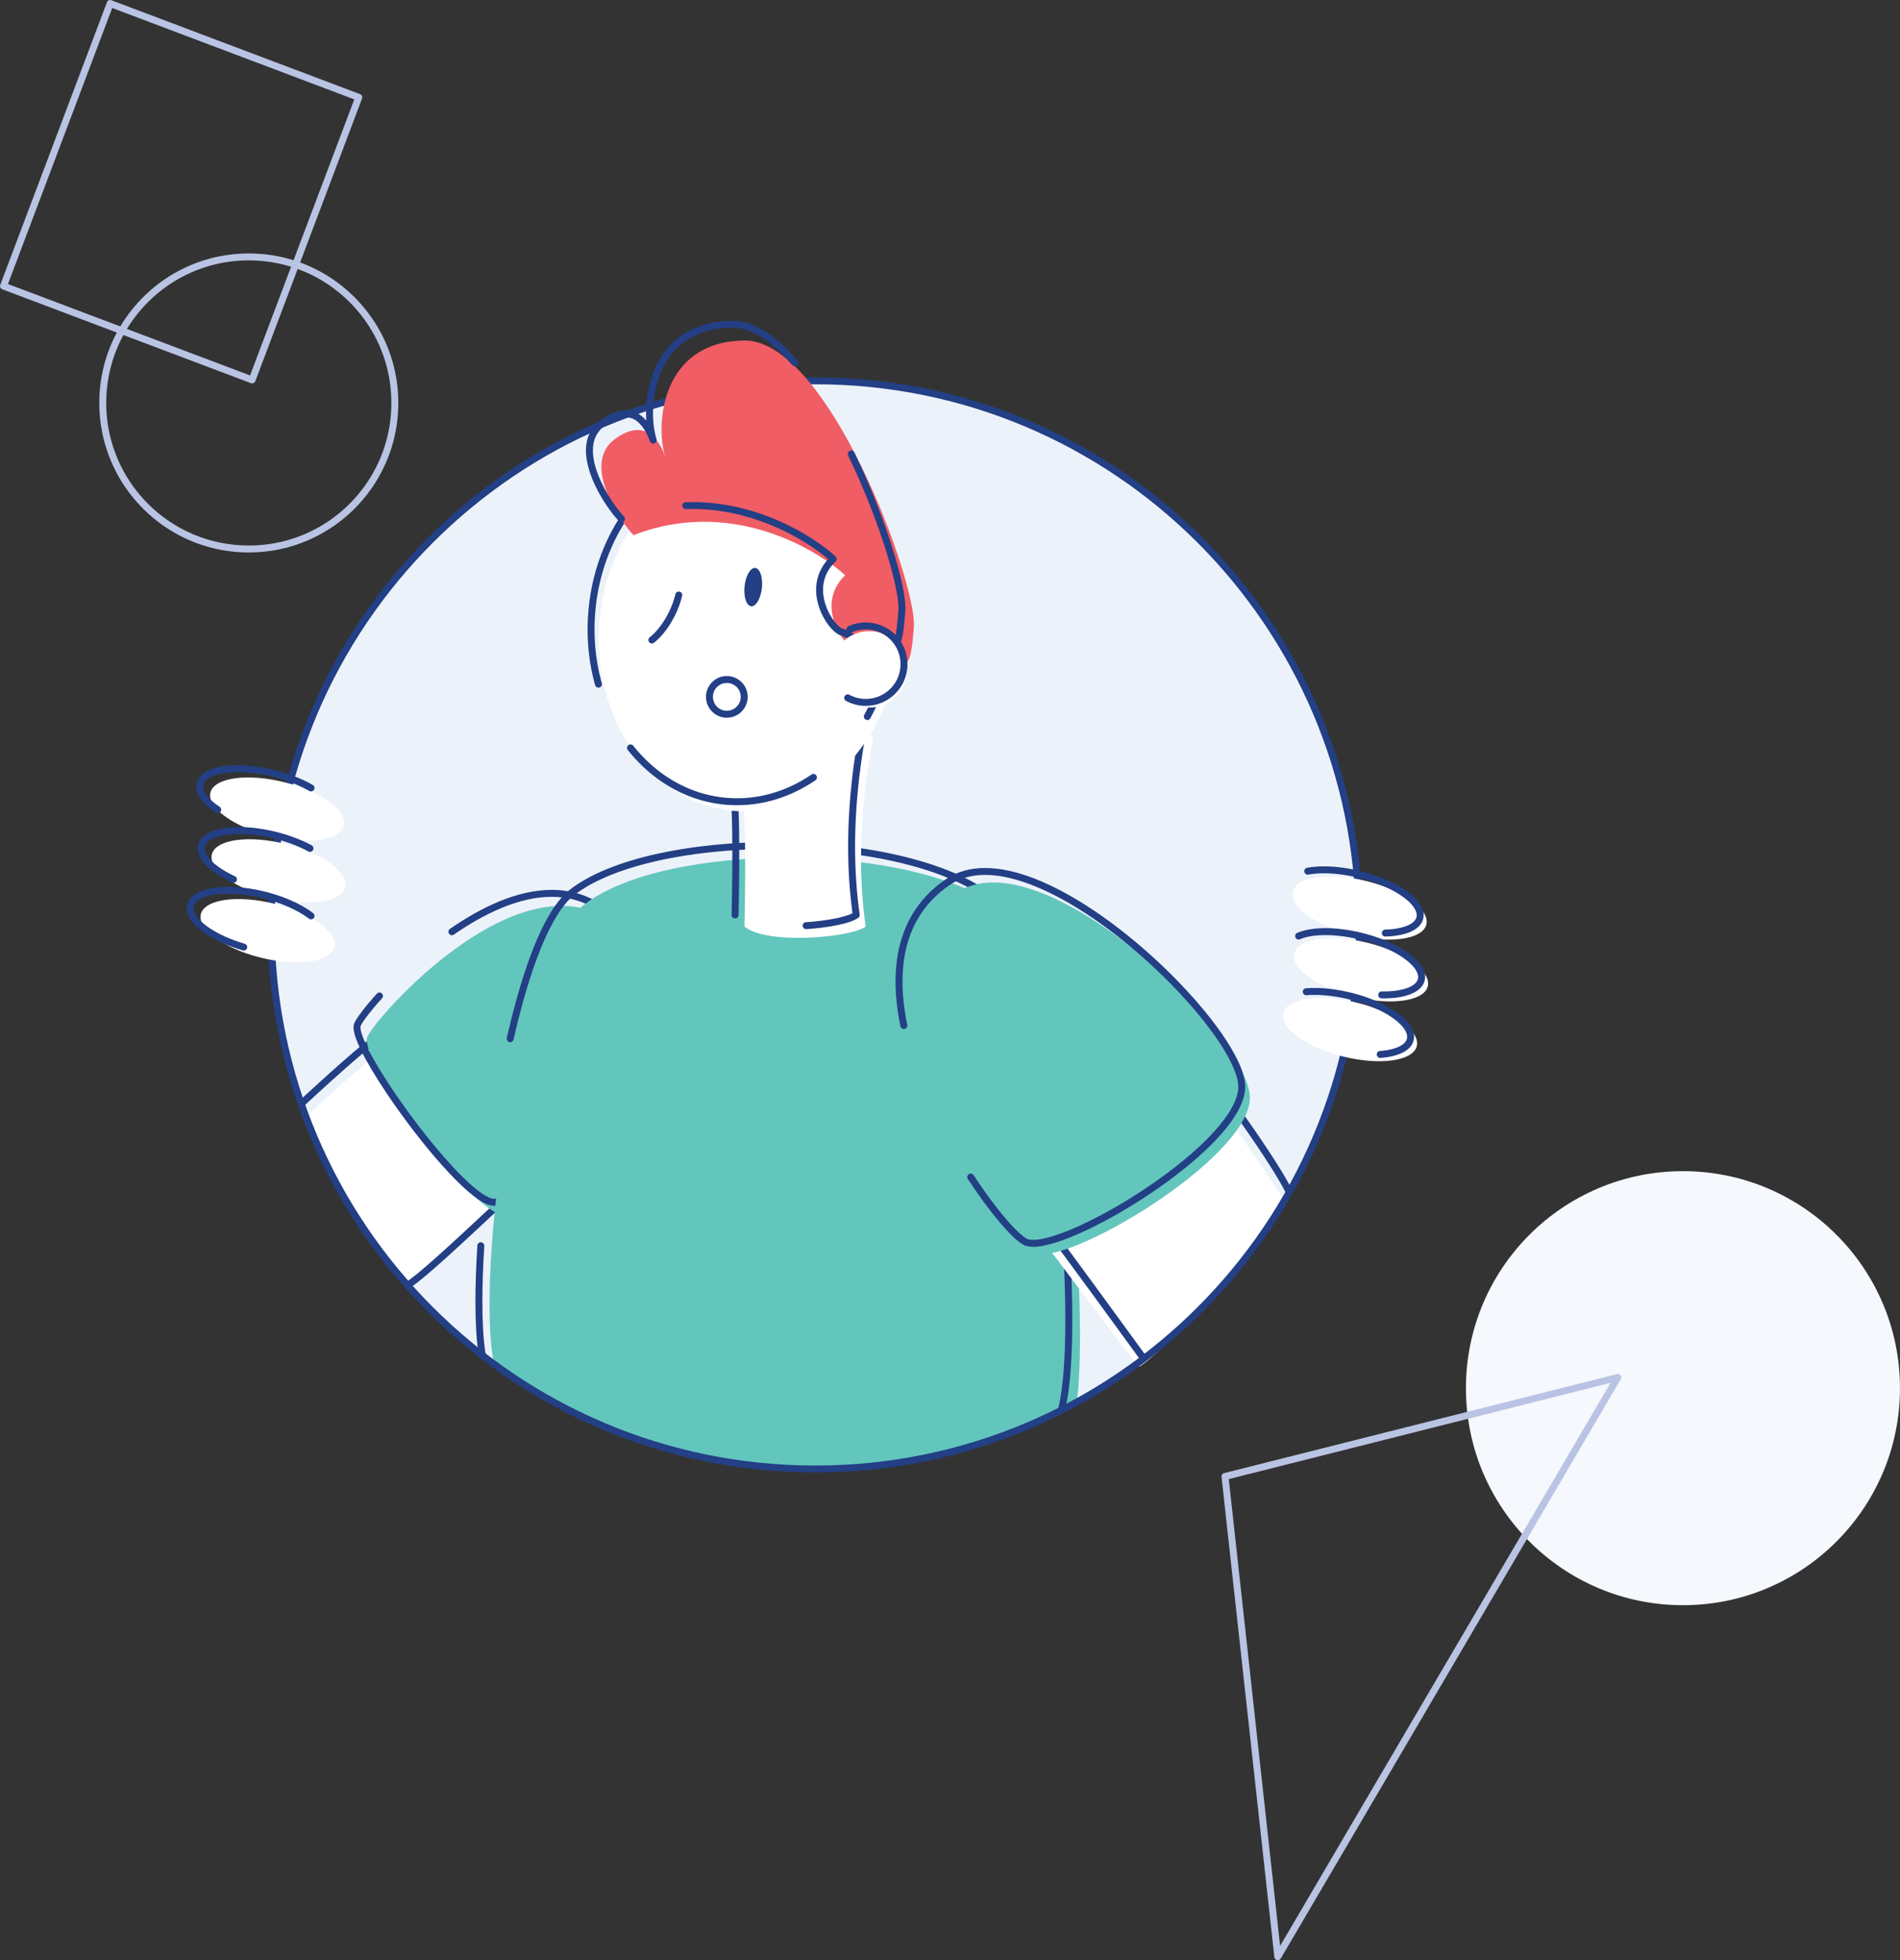 <svg viewBox="0 0 20413 21060" xmlns="http://www.w3.org/2000/svg" fill-rule="evenodd" clip-rule="evenodd" stroke-linejoin="round" stroke-miterlimit="2">
  <rect x="0" y="0" width="20413" height="21060" fill="#333333" stroke="none"/>
  <path d="M15749.476 14914.515c0-1287.71 1043.876-2331.627 2331.586-2331.627 1287.709 0 2331.626 1043.917 2331.626 2331.627 0 1287.667-1043.917 2331.585-2331.626 2331.585-1287.71 0-2331.586-1043.918-2331.586-2331.585z" fill="#f5f8fc"/>
  <path d="M2912.716 9937.094c0-3228.544 2617.252-5845.755 5845.755-5845.755 3228.544 0 5845.796 2617.21 5845.796 5845.755 0 3228.544-2617.252 5845.755-5845.796 5845.755-3228.503 0-5845.755-2617.21-5845.755-5845.755z" fill="#ecf2fa"/>
  <path d="M3300.8 11984.887c164.5-151.875 741.5-681.625 861.125-735.625 119.667-54.042 1504.835 1491.46 1368.002 1602.043-136.876 110.541-861.001 777.5-1133.293 947.084-544.042-592.084-922.292-1272.043-1095.834-1813.502z" fill="#fff"/>
  <path d="M3270.716 11877.887c82.209-75.875 262.376-242.083 436.667-395.833 87.126-76.875 172.792-150.626 243.709-208.167 35.458-28.792 67.208-53.5 93.333-72.375 13.042-9.459 24.667-17.417 34.5-23.625 9.75-6.167 17.792-10.584 22.75-12.834l-8.625-19.125v21.167c1.542 0 4.709-.292 8.625-2.042l-8.625-19.125v21.167-9.792l-1.333 9.709c.167 0 .583.083 1.333.083v-9.792l-1.333 9.709.375-2.75-.458 2.75h.083l.375-2.75-.458 2.75h.125c.791.125 4.791 1.416 10.333 4.333 10.917 5.583 27.542 16.667 47.292 32.25 37.25 29.25 86.292 74.125 142.708 130.125 98.75 98.084 220.417 230.417 347.042 376.25 189.875 218.792 391.084 468.25 544.167 679.21 76.542 105.458 141.084 201.375 185.917 278.291 22.417 38.417 39.833 72.125 51.292 99.209 5.708 13.5 9.916 25.333 12.5 34.916 2.667 9.542 3.625 16.875 3.583 20.625 0 1.25-.083 2.084-.166 2.417l-.042.208 7.667 1.709-6.709-3.875c-.75 1.333-.958 2.166-.958 2.166l7.667 1.709-6.709-3.875 13.25 7.625-9.583-11.834c-1.583 1.25-2.958 2.917-3.667 4.209l13.25 7.625-9.583-11.834c-9.209 7.417-20.334 16.917-33.459 28.417-24.541 21.542-56 50.042-92.833 83.875-128.708 118.334-322.875 301.459-506.75 468.875-91.917 83.709-181.25 163.417-258.292 228.959-38.5 32.75-73.959 61.917-104.959 86.208-31 24.25-57.666 43.667-77.958 56.5-17.375 11-22.542 34.042-11.542 51.459 11.042 17.375 34.084 22.542 51.459 11.541 28.916-18.333 64.416-44.875 105.708-77.958 72.125-57.833 161.5-135.625 257.209-221.5 143.541-128.75 301.167-275.667 434.083-399.375 66.459-61.875 126.709-117.917 175.875-162.959 24.584-22.5 46.375-42.25 64.709-58.542 18.292-16.25 33.208-29.125 43.625-37.5a59.696 59.696 0 0011.375-12.25c4.708-6.791 7.708-14.125 9.458-21.208 1.792-7.083 2.417-14 2.459-20.792-.042-11.375-1.792-22.5-4.625-34.166-5.5-22.459-15.167-47-28.334-74.792-24.666-52-61.958-115-108.833-186.667-82-125.208-193.417-276.292-316.5-433-184.626-234.959-395.376-482.209-571.793-671.417-88.25-94.626-167.791-174.626-231.916-231.876-32.125-28.625-60.25-51.541-84.667-68.166-12.25-8.292-23.542-15.084-34.709-20.25-5.625-2.584-11.208-4.792-17.166-6.5-5.959-1.667-12.292-2.875-19.584-2.875-6.666 0-14.375 1.083-22.083 4.583-10 4.542-20.333 10.458-31.958 17.792-21.667 13.75-47.625 32.541-77.459 55.5-52.166 40.208-115.875 93.125-184.5 152.041-102.917 88.376-216.792 190.126-317.625 281.5-100.833 91.417-188.667 172.418-239.292 219.168-15.125 13.958-16.083 37.583-2.083 52.708 13.958 15.125 37.541 16.083 52.666 2.083z" fill="#233f85" fill-rule="nonzero"/>
  <path d="M6889.594 10239.22c793.834 1207.334-1155.75 2722.501-1454.21 2809.543-298.458 87.042-1583.292-1673.501-1490.25-1905.126 93.041-231.626 1985.835-2362.377 2944.46-904.418z" fill="#62c6bd"/>
  <path d="M4876.26 10041.386c165.916-115.084 342.25-216.917 520.375-289.709 178.167-72.791 358-116.417 531.042-116.375 76.208 0 151.125 8.417 224.292 26.458 109.75 27.084 215.667 75.75 316.542 151.126 100.833 75.333 196.625 177.5 285 311.917 64.375 97.875 109.875 197.416 139.458 297.958 29.5 100.542 43.084 202.125 43.084 304.209 0 127.25-21.125 255.208-58.875 382.125-66 222-183.084 440.542-325.5 643.959-213.5 305.208-483.668 576.334-720.251 776.375-118.25 100-228.167 182.292-317.959 242.126-44.916 29.916-84.792 54.25-117.917 72.291-16.541 9-31.375 16.417-44.166 22.167-12.75 5.75-23.5 9.792-31.334 12.042-3.375 1-7.583 1.625-12.791 1.625-6.417.041-14.334-.959-23.584-3.334-17.958-4.5-40.708-14.25-66.458-29.083-48.417-27.75-107.292-73.042-171.792-131.417-113-102.166-243.792-244.125-375.667-403.042-197.875-238.417-398.583-515.208-549.209-754.792-75.291-119.708-138.083-230.25-181.583-321.292-21.75-45.5-38.625-86.167-49.833-120.167-5.625-17-9.792-32.291-12.5-45.541-2.75-13.209-3.959-24.334-3.917-32.667 0-4.125.292-7.583.708-10.208.417-2.625.959-4.417 1.417-5.459 1.375-3.5 4.042-9.041 7.833-15.833 6.667-11.958 16.792-27.875 29.875-46.667 19.625-28.208 46.042-63 78.334-102.667 32.25-39.666 70.416-84.208 113.708-132.125 13.833-15.291 12.625-38.875-2.667-52.666-15.291-13.834-38.833-12.625-52.666 2.666-67.167 74.375-122.459 140.959-163.542 195.084-20.583 27.125-37.583 51.083-50.917 71.625-6.666 10.292-12.416 19.708-17.25 28.417-4.833 8.708-8.791 16.583-11.916 24.333-2.834 7-4.667 14.167-5.834 21.417-1.166 7.25-1.666 14.583-1.666 22.083 0 12.667 1.416 25.75 3.875 39.625 4.833 26.792 13.666 56.458 25.958 89.375 23.042 61.667 58.208 134.708 102.792 216.25 78.083 142.542 185.125 310.834 306.042 483.542 181.375 259.042 393.75 527.876 586.125 733.084 96.292 102.625 187.458 189.334 268.334 251.459 40.5 31.083 78.416 56.041 113.958 73.791 17.792 8.875 35.042 15.959 51.917 20.917 16.916 4.958 33.541 7.875 50.125 7.875 11.333 0 22.666-1.375 33.666-4.583 19.084-5.625 40.584-14.834 65.75-27.459 47.042-23.708 106.376-59.75 175.126-106.833 120.25-82.375 268.958-198.667 424.875-340.584 233.833-212.875 483.792-483.292 676.167-783.5 96.209-150.125 178-307.75 235.875-469.584 57.917-161.833 91.917-328 91.917-494.75 0-108.667-14.5-217.584-46.125-325.25-31.625-107.667-80.417-214.084-148.667-317.876-61.625-93.708-127.291-173.375-196.458-240.125-103.709-100.167-215.292-171.209-331.709-216.917-116.417-45.75-237.5-66.125-360-66.083-185.625 0-374.542 46.5-559.25 121.917-184.709 75.5-365.376 180.041-534.668 297.458-16.916 11.75-21.125 35-9.375 51.917 11.75 16.916 34.959 21.125 51.875 9.375z" fill="#233f85" fill-rule="nonzero"/>
  <path d="M8484.596 9215.218c-894.126-5.375-1773.918 166.667-2207.544 503.543-704.334 547.167-1172.5 3929.503-970.542 4936.045 967.334 709.042 2160.626 1128.001 3451.92 1128.001 1019.375 0 1977.626-261.25 2812.001-719.917 147.709-1256.793-216.375-4849.63-792.209-5286.713-490.958-372.708-1399.459-555.584-2293.626-560.959z" fill="#62c6bd"/>
  <path d="M5517.302 11168.637c84.375-370.5 183.083-709.918 293.416-981.21 55.167-135.625 113.25-254.208 173.417-350.875 60.125-96.708 122.5-171.292 184.667-219.5 103.209-80.167 234.125-151.75 386.167-213.542 228.042-92.75 503.542-163.458 803.917-210.833 300.417-47.375 625.75-71.417 953.96-71.417 451.041 0 907.542 45.458 1312.084 137.667 202.25 46.125 391.542 103.875 560.542 173.25 169.042 69.375 317.75 150.375 439.042 242.5 26.5 20.042 54.083 49.167 81.708 86.709 51.875 70.416 103.625 170.25 153.167 293.291 86.834 215.376 167.375 501.668 238.792 829.21 107.208 491.417 194.125 1075.917 254.167 1657.334 60.042 581.417 93.208 1159.918 93.208 1639.251 0 203.709-6 389.5-18.416 549.793-6.209 80.125-14 153.875-23.417 220.25-9.417 66.333-20.5 125.25-33.083 175.625-5 19.958 7.166 40.208 27.125 45.208 20 5 40.25-7.166 45.25-27.125 13.375-53.666 24.833-114.958 34.541-183.25 14.542-102.375 25.167-220.542 32.167-351.584 7.042-131.083 10.417-275.041 10.417-428.917-.042-784.584-88.042-1827.668-236.792-2722.418-74.417-447.417-163.959-857.584-265.834-1180.46-50.958-161.5-104.958-301.167-162.291-413.333-28.709-56.084-58.209-105.334-88.917-147.084-30.75-41.708-62.625-76.042-96.709-101.917-127.875-97.083-282.167-180.791-455.792-252.083-260.458-106.875-564.625-185.834-889.25-238.292-324.584-52.375-669.668-78.208-1011.71-78.208-442.458.041-879.834 43.166-1261.459 128.333-190.833 42.583-367.709 95.667-524.5 159.417-156.792 63.75-293.5 138.042-403.834 223.75-72.208 56.167-138.958 137.417-202.25 238.959-94.792 152.375-181.625 350.958-261.125 581.667-79.417 230.667-151.334 493.375-215.084 773.292-4.583 20.083 8 40.083 28.084 44.625 20.041 4.583 40.041-8 44.625-28.083zM5215.176 14534.473c-10.958-69.209-19.166-151.084-24.625-243.459-5.458-92.375-8.125-195.208-8.125-306.542 0-180 7-382.125 20.667-598.25 1.292-20.542-14.333-38.25-34.875-39.542-20.583-1.333-38.292 14.292-39.583 34.833-13.709 217.459-20.792 421.042-20.792 602.96 0 112.541 2.708 216.75 8.25 310.958 5.583 94.167 13.958 178.25 25.417 250.708 3.25 20.334 22.333 34.209 42.666 31 20.334-3.25 34.25-22.333 31-42.666z" fill="#233f85" fill-rule="nonzero"/>
  <path d="M1183.798 37.74l-13.167 34.888 2635.753 995.126-1119.71 2965.794L85.797 3051.63 1218.715 50.911l-34.917-13.17-13.167 34.887 13.167-34.888-34.875-13.17L2.84 3060.171c-3.459 9.167-3.125 19.542.916 28.5 4.042 8.958 11.625 16.083 20.792 19.542l2670.669 1008.292c9.208 3.458 19.583 3.125 28.542-.917 8.958-4.041 16.041-11.625 19.541-20.791l1146.043-3035.586c3.458-9.208 3.125-19.583-.917-28.542-4.041-8.958-11.625-16.041-20.833-19.541L1196.965 2.853c-19.25-7.275-40.75 2.446-48.042 21.716l34.875 13.171zM13160.808 15863.099l-37.042 4.083 567.375 5159.63c1.75 16 13.5 29 29.25 32.374 15.75 3.375 31.834-3.708 39.959-17.583l3652.544-6223.463a37.214 37.214 0 00-2.333-41.25c-9.042-12.084-24.333-17.5-38.958-13.792l-4219.879 1063.834c-18.041 4.542-30 21.75-27.958 40.25l37.042-4.083 9.125 36.166 4133.545-1042.084-3550.503 6049.63-555.084-5047.796-37.083 4.084 9.125 36.166-9.125-36.166z" fill="#b9c4e4" fill-rule="nonzero"/>
  <path d="M1066.59 4329.215h74.583c0-211.626 42.875-413.042 120.375-596.293 116.25-274.833 310.542-508.833 555.042-674 244.542-165.167 539.084-261.584 856.46-261.584 211.624 0 413.041 42.834 596.291 120.375 274.834 116.209 508.834 310.5 674.001 555.043 165.167 244.541 261.584 539.042 261.584 856.459 0 211.583-42.834 413-120.376 596.25-116.208 274.875-310.5 508.834-555.042 674-244.542 165.209-539.042 261.584-856.459 261.626-211.583 0-413-42.875-596.25-120.375-274.875-116.25-508.834-310.542-674-555.042-165.21-244.542-261.584-539.084-261.626-856.46h-74.583c0 221.71 44.958 433.084 126.291 625.293 121.959 288.333 325.584 533.583 581.96 706.792 256.374 173.208 565.625 274.375 898.208 274.375 221.709 0 433.126-44.958 625.334-126.292 288.334-121.958 533.542-325.583 706.75-581.958 173.21-256.376 274.418-565.626 274.376-898.21 0-221.708-44.958-433.125-126.25-625.333-121.959-288.334-325.625-533.542-582-706.75-256.334-173.21-565.626-274.418-898.21-274.376-221.708 0-433.083 44.958-625.292 126.25-288.333 121.958-533.584 325.625-706.792 582-173.209 256.334-274.375 565.626-274.375 898.21z" fill="#b9c4e4" fill-rule="nonzero"/>
  <path d="M12242.015 14683.973c-124.583-124.584-983.334-1295.793-1080.084-1406.085-96.75-110.333 1739.251-1632.71 1852.168-1499.584 112.959 133.083 565.626 766.709 776.71 1115-169.751 305.543-1107.502 1489.377-1548.794 1790.669z" fill="#fff"/>
  <path d="M12313.932 14568.931c-25.958-35.333-103.708-142.167-207.125-284.083-155.125-212.876-368.125-504.793-551.459-753.918-91.667-124.542-175.917-238.417-241.875-326.417-32.958-44-61.375-81.5-83.875-110.75-11.292-14.625-21.084-27.166-29.292-37.5-8.25-10.333-14.833-18.333-20.083-24.375v.042l-17.375 15.25 22-7.208c-.792-2.5-2.417-5.584-4.625-8.042l-17.375 15.25 22-7.208-16.209 5.291h17.167c0-.916-.125-2.791-.958-5.291l-16.209 5.291h17.167-5.708l5.666.75s.042-.208.042-.75h-5.708l5.666.75c-.083-.083.834-3.958 3.542-9.625 2.583-5.5 6.708-12.791 12.208-21.25 10.709-16.417 26.584-37.208 46.792-61.042 37.917-44.75 90.959-100.375 154.834-162.833 111.75-109.417 256.708-240.125 413.833-374.375 235.667-201.417 498.834-410.917 719-569.542 110.043-79.292 209.418-145.876 288.543-192.042 39.5-23.084 74-41.084 101.5-52.834 13.708-5.875 25.667-10.208 35.292-12.916 9.541-2.709 16.791-3.625 20.125-3.584 1.041 0 1.708.084 1.875.084h.083l.792-4.334-1.375 4.209c.375.125.583.125.583.125l.792-4.334-1.375 4.209 4.041-12.375-7 10.916c1.25.792 2.334 1.25 2.959 1.459l4.041-12.375-7 10.916 9.5-14.791-13.375 11.375a18.26 18.26 0 003.875 3.416l9.5-14.791-13.375 11.375c13.375 15.791 34 41.666 59.75 75.083 45.125 58.542 106.167 140.417 174.834 235.125 102.958 142.042 223.083 313.042 332.5 477.917 54.75 82.417 106.792 163.292 152.667 238.209 45.875 74.875 85.583 143.833 115.458 202 9.417 18.333 31.917 25.542 50.25 16.125 18.292-9.417 25.5-31.917 16.084-50.25-47.542-92.375-116.709-207.209-195.709-330.209-118.542-184.416-259.125-386.917-380.875-556.042-60.834-84.541-116.959-160.708-163.25-222.125-23.167-30.708-43.875-57.75-61.5-80.292-17.667-22.583-32.209-40.666-43.334-53.791a58.038 58.038 0 00-11.875-10.584c-6.541-4.333-13.458-7.041-20.083-8.666-6.708-1.584-13.125-2.167-19.458-2.167-11.709.042-23.042 1.958-35 4.958-23.084 5.917-48.626 16.292-77.834 30.417-54.667 26.542-121.833 66.667-198.667 117.167-134.333 88.416-297.792 208.625-467.833 341.583-255.084 199.459-524.75 427.334-731.334 618.626-103.334 95.667-190.834 182.083-253.334 251.917-31.292 34.958-56.333 65.708-74.417 92.333-9.041 13.375-16.375 25.708-21.916 37.833-2.792 6.084-5.125 12.126-6.875 18.459-1.75 6.375-3 13.042-3 20.583 0 5.542.708 11.625 2.75 17.917 2 6.25 5.5 12.583 10.166 17.917h.042c2.5 2.875 6.125 7.166 10.542 12.625 8.583 10.541 20.208 25.375 34.375 43.75 53.208 69 141.875 187.916 246.167 329.167 156.5 211.875 348.375 474.292 510 695.792a395350.993 395350.993 0 01211.5 290.208c57.5 78.875 99.209 136.125 117.042 160.417 12.167 16.625 35.5 20.208 52.125 8 16.583-12.167 20.167-35.5 8-52.125z" fill="#233f85" fill-rule="nonzero"/>
  <path d="M10269.139 9596.135c927.292-636 3164.836 1548.877 3159.252 2200.294-5.625 651.459-1995.168 1834.751-2326.585 1663.835-365.292-188.334-2255.293-2888.378-832.667-3864.129z" fill="#62c6bd"/>
  <path d="M9747.013 11010.595c-32.666-158.459-51.041-314.75-51.041-464.959 0-208.375 35.25-404.792 115.916-580.25 40.375-87.75 92.084-170.334 156.667-246.792 64.625-76.5 142.167-146.917 234.375-210.167 54.375-37.292 113.417-64.208 176.917-82 63.459-17.75 131.459-26.25 203.292-26.25 125.792-.042 263.417 26.208 407.625 74 252.417 83.5 524.667 232.875 790.043 418 398.125 277.542 781.084 635.376 1063.25 969.334 141.084 166.917 257 327.917 336.959 469.084 40 70.542 70.958 136.084 91.708 194.5 20.792 58.334 31.125 109.5 31.042 150.417v2.25-.125c-.292 33.583-6.583 69.792-18.792 108.167-22.791 71.917-66.541 151.333-127.208 234.083-106.083 144.917-263.417 300.042-445.917 449.96-273.667 225.04-603.875 439-902.792 595.958-149.417 78.458-291.042 142.75-413.417 187.083-61.167 22.209-117.5 39.375-167.292 50.917-49.75 11.583-93.084 17.417-127.375 17.375-15.834 0-29.667-1.208-41.334-3.458-11.625-2.209-20.958-5.417-28.083-9.084h.042c-10.334-5.291-24-14.25-39.792-26.5-27.708-21.541-61.958-53.166-100.542-93.416-57.958-60.375-125.875-140.125-199.125-235.209-73.292-95.083-152-205.583-231.75-327.667-11.292-17.25-34.417-22.083-51.625-10.791-17.25 11.25-22.084 34.375-10.834 51.583 123.126 188.417 243.75 349.75 347.5 471.5 51.917 60.875 99.584 111.875 141.668 151.667 21.041 19.875 40.666 36.958 58.916 51.208 18.334 14.209 35.167 25.542 51.375 33.917 14.834 7.625 31.042 12.75 48.292 16.083 17.292 3.292 35.708 4.75 55.292 4.75 34.541 0 72.791-4.583 114.666-12.916 78.542-15.667 169.959-44.75 270.792-84.667 176.334-69.833 381.167-172.917 590-296.292 313.168-185.125 635.043-415.625 880.627-648.5 122.791-116.5 226.625-233.584 300.791-347 37.084-56.709 66.792-112.584 87.542-167.334 20.709-54.75 32.5-108.542 32.959-160.792v-2.75c0-40.458-7.417-84.042-20.917-130.75-25.334-87.458-72.125-186.208-136.25-293.334-112.25-187.375-277.917-400.292-477.126-615.167-298.833-322.25-672.875-648.584-1054.75-895.375-190.959-123.417-383.834-226.917-570.751-299.834-186.917-72.875-367.875-115.417-535.417-115.458-77.708 0-152.542 9.208-223.375 29-70.834 19.791-137.667 50.25-199 92.333-97.459 66.792-180.126 141.792-249.167 223.542-103.584 122.583-176.334 260.292-222.959 407.833-46.625 147.542-67.25 304.792-67.25 467.334 0 156.292 19.084 317.5 52.584 480 4.166 20.209 23.875 33.167 44.041 29 20.167-4.166 33.167-23.874 29-44.041z" fill="#233f85" fill-rule="nonzero"/>
  <path d="M2875.424 9937.094h74.584c.042-1604.126 650.084-3056.002 1701.293-4107.212 1051.25-1051.209 2503.085-1701.25 4107.17-1701.25 1604.084 0 3056.002 650.041 4107.253 1701.25 1051.168 1051.21 1701.251 2503.086 1701.251 4107.212 0 1604.085-650.083 3055.96-1701.25 4107.212-1051.252 1051.167-2503.128 1701.21-4107.254 1701.251-1604.043-.042-3055.961-650.084-4107.17-1701.251-1051.21-1051.251-1701.251-2503.127-1701.293-4107.212h-74.584c0 1624.418 658.543 3095.42 1723.127 4159.92 1064.5 1064.584 2535.502 1723.126 4159.92 1723.126 1624.46 0 3095.46-658.542 4160.003-1723.126 1064.543-1064.5 1723.127-2535.46 1723.085-4159.92.042-1624.46-658.542-3095.46-1723.085-4159.962-1064.542-1064.584-2535.544-1723.126-4160.003-1723.084-1624.418-.042-3095.42 658.5-4159.92 1723.084-1064.584 1064.501-1723.127 2535.502-1723.127 4159.962z" fill="#233f85" fill-rule="nonzero"/>
  <path d="M13783.642 10910.053c5.75-167.958 333.041-236.083 731.042-152.208 398.042 83.875 716 288 710.292 455.917-5.75 167.917-333.084 236.042-731.084 152.167-398-83.834-716-287.959-710.25-455.876zM13901.808 10267.594c5.75-167.916 333.042-236.083 731.043-152.208 398.042 83.875 716.042 288 710.292 455.917-5.75 167.917-333.084 236.083-731.084 152.208-398-83.875-716-288-710.25-455.917zM13886.558 9603.635c5.75-167.916 333.042-236.041 731.084-152.208 398 83.875 716 288 710.25 455.917-5.75 167.958-333.083 236.084-731.083 152.208-398-83.875-716-288-710.25-455.917z" fill="#fff"/>
  <path d="M14056.933 9396.635c49.167-9.083 105.792-13.958 167.876-13.916 94.541-.042 201.75 11.208 315 35.041 96.625 20.375 188.417 48 271.542 80.375 62.333 24.292 119.75 51.292 170.625 79.834 76.292 42.791 137.708 89.291 178.583 134.208 20.5 22.417 35.75 44.334 45.625 64.709 9.875 20.416 14.334 39 14.334 55.833 0 1 0 2.125-.042 3.375v-.167c-.375 10.125-2.292 19.334-5.708 28.209-3 7.75-7.167 15.25-12.75 22.708-9.75 13.042-23.917 25.792-42.792 37.583-28.208 17.709-66.875 32.917-113.792 43.75-46.917 10.917-102 17.584-163.042 19.334-20.583.583-36.833 17.75-36.208 38.333.583 20.583 17.75 36.792 38.333 36.208 56.792-1.625 109.417-7.208 156.959-16.708 35.667-7.167 68.458-16.5 98-28.167 22.167-8.75 42.5-18.875 60.833-30.458 27.417-17.417 50.459-38.292 67.167-63.292 8.333-12.5 15-26 19.667-40.291 4.666-14.25 7.333-29.292 7.875-44.667v-.167c.041-1.75.083-3.625.083-5.583 0-26.792-6.333-53.333-17.417-78.833-9.708-22.334-23.041-44-39.375-65.125-28.583-36.917-66.375-72.334-111.666-106.167-68-50.667-153.042-97.75-250-138.5-97-40.667-205.917-74.959-321.46-99.292-117.916-24.833-229.958-36.667-330.374-36.667-65.959 0-126.917 5.084-181.417 15.167-20.25 3.708-33.667 23.167-29.917 43.417s23.208 33.666 43.458 29.916zM13966.892 10091.136c32.208-13.959 72.166-25.209 118.25-32.834 46.083-7.625 98.208-11.666 154.917-11.666 94.583 0 201.75 11.208 315 35.083 96.625 20.375 188.417 48 271.542 80.375 62.333 24.292 119.75 51.292 170.625 79.834 76.292 42.791 137.708 89.291 178.583 134.208 20.5 22.417 35.75 44.333 45.625 64.708 9.875 20.417 14.334 39 14.334 55.834 0 1 0 2.125-.042 3.375v-.167c-.375 10.625-2.458 20.25-6.25 29.542-3.292 8.125-7.917 16-14.083 23.792-10.792 13.666-26.584 27-47.459 39.125-31.333 18.208-73.958 33.416-125.416 43.708-51.417 10.375-111.542 15.917-177.917 15.875-6.334 0-12.75-.042-19.25-.125-20.584-.333-37.542 16.125-37.875 36.708-.292 20.584 16.125 37.542 36.75 37.875 6.833.084 13.625.125 20.375.125 61.375 0 118.458-4.416 170-13.125 38.708-6.583 74.292-15.541 106.375-27.083 24.083-8.625 46.167-18.708 66.042-30.417 29.791-17.583 54.875-38.875 73.125-64.75 9.083-12.916 16.416-26.916 21.541-41.875 5.125-14.916 8.042-30.666 8.584-46.833v-.167c.041-1.75.083-3.625.083-5.583 0-26.792-6.333-53.334-17.417-78.834-9.708-22.333-23.041-44-39.375-65.125-28.583-36.916-66.375-72.333-111.666-106.166-68-50.667-153.042-97.75-250-138.5-97-40.667-205.917-74.959-321.46-99.292-117.916-24.875-229.916-36.709-330.374-36.709-60.209 0-116.292 4.25-167.126 12.667-50.791 8.417-96.375 20.958-135.666 37.958-18.917 8.209-27.584 30.167-19.417 49.042 8.167 18.917 30.125 27.584 49.042 19.417zM14036.767 10692.345c26.958-2.167 55.333-3.25 85-3.25 94.583 0 201.792 11.208 315.125 35.083 96.625 20.375 188.417 48 271.542 80.375 62.333 24.292 119.75 51.292 170.625 79.833 76.292 42.75 137.708 89.25 178.625 134.167 20.459 22.417 35.709 44.375 45.584 64.75 9.875 20.417 14.333 39 14.333 55.834 0 1.041 0 2.166-.042 3.333v-.125c-.333 9.375-2 17.917-4.958 26.208-5.167 14.375-14.375 28.125-28.875 41.584-10.833 10.041-24.583 19.75-41.208 28.708-24.876 13.417-56.167 25.042-92.667 34-36.542 9-78.292 15.375-124.125 18.75-20.542 1.5-36 19.375-34.459 39.917 1.5 20.542 19.375 36 39.917 34.458 50.208-3.708 96.583-10.75 138.458-21.208 31.375-7.834 60.209-17.542 86.209-29.375 38.958-17.709 71.75-40.125 95.958-68.667 12.084-14.25 21.917-30.083 28.834-47.25a160.894 160.894 0 0011.458-54.583v-.084c.042-1.833.083-3.75.083-5.666 0-26.792-6.333-53.334-17.416-78.834-9.709-22.333-23.042-44-39.375-65.125-28.584-36.958-66.375-72.333-111.667-106.167-68-50.708-153.042-97.791-250-138.5-97-40.666-205.917-74.958-321.459-99.291-118-24.875-230.042-36.709-330.5-36.709-31.5 0-61.875 1.167-90.917 3.459-20.542 1.666-35.833 19.625-34.208 40.166 1.625 20.5 19.625 35.834 40.125 34.209z" fill="#233f85" fill-rule="nonzero"/>
  <path d="M2154.174 9847.386c5.75-167.917 333.083-236.042 731.084-152.167 398 83.875 716 287.958 710.25 455.917-5.75 167.917-333.042 236.042-731.084 152.167-398-83.875-716-288-710.25-455.917zM2272.34 9204.927c5.75-167.917 333.084-236.042 731.085-152.167 398 83.875 716 288 710.25 455.917-5.75 167.917-333.042 236.042-731.042 152.167-398.042-83.875-716.042-287.959-710.292-455.917zM2257.09 8540.968c5.75-167.917 333.084-236.042 731.085-152.167 398.042 83.875 716 288 710.25 455.917-5.75 167.917-333.042 236.042-731.042 152.167-398.042-83.875-716-287.959-710.292-455.917z" fill="#fff"/>
  <path d="M2360.007 8668.635c-57.708-38.084-103.291-77.959-133.25-115.834-15-18.875-26.041-37.208-33.208-54.25-7.167-17.083-10.458-32.75-10.458-47.208 0-1.083.041-2.125.083-3.083v-.125c.375-10.625 2.458-20.25 6.208-29.542 3.292-8.084 7.917-16 14.125-23.792 10.792-13.625 26.542-27 47.459-39.125 31.333-18.208 73.958-33.417 125.416-43.708 51.417-10.334 111.542-15.875 177.876-15.875 94.583 0 201.791 11.208 315.041 35.083 174.667 36.75 333.667 97.417 453.834 166.834 17.833 10.291 40.625 4.166 50.917-13.667 10.333-17.833 4.208-40.625-13.625-50.917-128.417-74.083-293.834-136.875-475.75-175.208-117.917-24.834-229.96-36.709-330.417-36.709-61.376 0-118.417 4.417-169.959 13.167-38.708 6.542-74.292 15.5-106.375 27.042-24.083 8.666-46.167 18.75-66.042 30.458-29.833 17.542-54.875 38.833-73.125 64.708-9.083 12.917-16.416 26.959-21.541 41.875-5.125 14.917-8.042 30.667-8.584 46.834v-.083c-.083 2-.125 3.958-.125 5.833 0 25.833 5.917 51.417 16.292 76.083 15.583 37 40.958 72.167 73.792 106.084 32.916 33.833 73.458 66.416 120.333 97.375 17.208 11.333 40.333 6.583 51.667-10.584 11.375-17.208 6.625-40.333-10.584-51.666zM2523.633 9414.219c-50.667-23.459-96.959-48.625-137.626-74.625-61-39-109.333-80.167-141.166-119.334-15.959-19.542-27.75-38.5-35.375-56.167-7.625-17.708-11.125-33.875-11.125-48.75 0-1.125.041-2.166.083-3.166v-.084c.375-10.625 2.458-20.25 6.208-29.541 3.292-8.125 7.917-16 14.125-23.792 10.792-13.667 26.584-27 47.5-39.125 31.292-18.208 73.959-33.417 125.417-43.708 51.417-10.334 111.583-15.875 177.917-15.875 94.583 0 201.75 11.208 314.958 35.041 162.459 34.25 311.417 89.084 428.084 152.459 18.125 9.833 40.75 3.125 50.584-14.959 9.833-18.125 3.125-40.75-15-50.583-124.126-67.375-279.126-124.167-448.293-159.875-117.875-24.833-229.875-36.667-330.333-36.667-61.375 0-118.417 4.417-170 13.125-38.709 6.584-74.292 15.542-106.375 27.084-24.084 8.625-46.167 18.708-66.084 30.416-29.791 17.584-54.875 38.875-73.125 64.75-9.083 12.917-16.416 26.917-21.541 41.875-5.125 14.917-8.042 30.667-8.584 46.834v-.084c-.083 2-.125 3.959-.125 5.875 0 17.709 2.792 35.417 7.917 52.667 8.958 30.25 24.833 59.333 45.958 87.417 31.75 42.083 75.417 82.167 128.584 120.208 53.208 38 115.958 73.834 186.083 106.292 18.708 8.667 40.875.5 49.542-18.167 8.625-18.708.5-40.875-18.208-49.541zM2629.174 10139.678c-80.625-23.459-156.125-51.709-223.708-83-101.375-46.876-185.084-100.834-241.625-154.292-28.292-26.667-49.709-53.167-63.542-77.792-6.917-12.292-12-24.125-15.292-35.25-3.292-11.167-4.833-21.625-4.833-31.542 0-1.125.041-2.166.083-3.166v-.084c.375-10.625 2.458-20.25 6.208-29.541 3.292-8.125 7.917-16 14.125-23.792 10.792-13.667 26.584-27 47.5-39.125 31.292-18.25 73.959-33.459 125.376-43.75 51.458-10.334 111.583-15.875 177.958-15.875 94.542 0 201.75 11.25 314.959 35.083 114.041 24.042 221.375 58.209 315.625 98.375 94.25 40.125 175.375 86.417 236.708 133.917 16.292 12.625 39.709 9.625 52.334-6.625 12.625-16.292 9.625-39.75-6.667-52.333-67.875-52.542-154.125-101.334-253.125-143.584-99-42.167-210.75-77.667-329.5-102.708-117.917-24.834-229.917-36.667-330.334-36.709-61.375 0-118.458 4.459-170 13.167-38.708 6.542-74.292 15.542-106.375 27.042-24.083 8.666-46.167 18.75-66.083 30.458-29.792 17.583-54.876 38.875-73.126 64.75-9.083 12.917-16.416 26.917-21.541 41.875-5.125 14.917-8.042 30.667-8.584 46.834v-.084c-.083 2-.125 3.959-.125 5.875 0 23.625 4.959 47.125 13.75 69.834 15.459 39.75 42.334 77.416 77.625 113.583 53.042 54.167 125.709 105.208 212.667 151.25 87 45.959 188.334 86.709 298.667 118.834 19.792 5.75 40.459-5.584 46.25-25.375 5.75-19.792-5.625-40.459-25.375-46.25z" fill="#233f85" fill-rule="nonzero"/>
  <path d="M9379.096 7930.676c-37.875 215.583-212.667 1083.626-78.666 2024.543-154.376 116.5-1054.501 200.959-1302.085 0 8.75-381.625 17.459-1144.834-17.458-1340.001-34.958-195.167 1436.084-900.084 1398.21-684.542z" fill="#fff"/>
  <path d="M7934.553 9830.886c3.917-170.876 7.792-417.959 7.792-656.668 0-147.625-1.458-292-5.416-413.333-1.959-60.709-4.542-115.625-7.834-162.5-1.667-23.459-3.542-44.875-5.625-64.084-2.083-19.208-4.375-36.125-7-50.833v-.5c-.042-.792.167-2.792 1.208-6 1.959-6.208 7.459-16.5 16.875-28.583 8.792-11.417 20.876-24.5 35.709-38.584 27.875-26.458 65.458-56.458 110.083-88.083 78.084-55.417 177.542-116.042 285.542-175.5 161.959-89.209 343.209-175.834 501.209-239.834 78.958-32 152.167-58.333 213.833-76.458 30.792-9.084 58.709-16.084 82.792-20.75 24-4.709 44.292-6.959 58.917-6.917 7.208 0 13 .542 16.958 1.292 3 .541 4.959 1.208 5.792 1.583l.458.25 1.334-2.292-1.584 2.125.25.167 1.334-2.292-1.584 2.125 6.417-8.625-9.542 4.667c.917 1.917 2.542 3.542 3.125 3.958l6.417-8.625-9.542 4.667 9.917-4.875-10.792 2.333c.125.667.417 1.625.875 2.542l9.917-4.875-10.792 2.333 6.834-1.458-6.959.708.125.75 6.834-1.458-6.959.708 2.375-.25h-2.416l.041.25 2.375-.25h-2.416c0 .042 0 .5-.125 1.375v-.041c-6.875 39-18.417 100.458-31.792 180.208-40.209 239.292-97.209 643.667-97.209 1117.71 0 233 13.75 482.833 50.125 738.333l36.917-5.25-22.458-29.791c-5.959 4.541-15.084 10-26.709 15.541-20.416 9.792-48.458 19.917-81.958 29.459-50.333 14.333-113.042 27.416-182.917 38.166-69.916 10.75-147.083 19.167-226.667 24.417-20.583 1.333-36.125 19.083-34.791 39.625 1.375 20.583 19.125 36.125 39.666 34.792 124.5-8.209 243.042-23.917 340.376-44.5 48.708-10.334 92.083-21.875 128.666-34.542 18.334-6.375 34.917-13.042 49.792-20.125 14.875-7.125 28-14.625 39.459-23.292a37.286 37.286 0 0014.458-35.041c-35.792-251.334-49.375-497.71-49.375-727.793-.042-312.042 25.042-594 53.542-817.459 14.25-111.75 29.333-208.875 42.625-287.917 13.291-79.041 24.708-139.875 31.708-179.625v-.083c.792-4.583 1.25-9.333 1.25-14.167 0-5.625-.625-11.416-2.083-17.166-1.292-5-3.209-10-5.792-14.625-4.417-8.167-10.708-15.084-17.583-20.25-5.167-3.875-10.584-6.875-16.084-9.209-8.25-3.5-16.625-5.583-25.208-6.916-8.583-1.334-17.375-1.875-26.625-1.875-19.5 0-40.917 2.416-64.667 6.708-44.5 8-97.208 22.583-156.292 42.292-103.375 34.5-225.958 84.708-352.292 143-189.5 87.458-387.042 193.042-538.625 291.417-37.917 24.625-73 48.791-104.417 72.208-47.125 35.208-86.042 68.5-114.625 100.167-14.25 15.875-26 31.333-34.833 47.375-4.375 8.042-8.042 16.25-10.709 24.875-2.666 8.625-4.291 17.708-4.291 27.25 0 4.5.375 9.083 1.166 13.667 2.209 12.25 4.334 27.708 6.292 45.708 3.417 31.5 6.292 70.875 8.667 116 7.166 135.417 9.75 322.834 9.75 515.875 0 237.876-3.875 484.584-7.75 654.96-.5 20.583 15.833 37.666 36.416 38.124 20.584.5 37.667-15.833 38.125-36.416z" fill="#233f85" fill-rule="nonzero"/>
  <path d="M6439.636 6681.591c85.666-1050.917 874.375-1845.376 1761.584-1774.501 887.251 70.875 1537.043 980.25 1451.335 2031.168-85.667 1050.876-874.376 1845.377-1761.585 1774.502-887.25-70.875-1537.043-980.251-1451.334-2031.169z" fill="#fff"/>
  <path d="M8718.262 8321.593c-238.625 162.75-512.208 254.833-799.084 254.833-35.5 0-71.208-1.416-107.125-4.25-201-16.083-389.333-76.333-559.458-172.417-170.084-96.083-321.876-228.166-449.084-387.833-12.833-16.125-36.292-18.75-52.375-5.917-16.125 12.834-18.792 36.292-5.958 52.375 132.708 166.625 291.708 305.167 470.708 406.334 179 101.125 378.126 164.833 590.25 181.792 37.876 3 75.542 4.5 113.042 4.5 303 .041 591.46-97.459 841.126-267.792 17-11.584 21.375-34.792 9.792-51.834-11.625-17-34.834-21.375-51.834-9.791zM6465.469 7340.634c-50.667-181.459-78-375.5-78-576.75 0-60.293 2.458-121.25 7.458-182.71 40.375-495.458 239.667-932.417 531.126-1244.75 145.708-156.167 314.333-281.167 497.583-367.084 183.25-85.917 381.042-132.792 585.71-132.792 35.5 0 71.208 1.417 107.083 4.292 203 16.208 393.083 77.458 564.5 175.25 257.084 146.584 472.125 375.625 622.917 657.834 150.792 282.167 237.167 617.292 237.167 975.167 0 60.292-2.458 121.25-7.458 182.709-25.417 311.5-113.584 599.917-248.042 848.709-9.792 18.125-3.042 40.75 15.083 50.542 18.125 9.791 40.75 3.041 50.542-15.084 139.417-258 230.5-556.375 256.75-878.125 5.167-63.459 7.709-126.417 7.709-188.75-.042-493.168-158.584-945.835-424.46-1284.627-133-169.375-292.874-310.292-473.25-413.167-180.375-102.916-381.292-167.708-595.5-184.791a1412.085 1412.085 0 00-113.042-4.542c-216.125 0-424.917 49.583-617.375 139.833-288.75 135.417-540.876 362.042-728.71 650.543-187.791 288.458-311.374 638.958-342.666 1022.792-5.167 63.458-7.708 126.417-7.708 188.75 0 208 28.208 408.75 80.75 596.834 5.541 19.833 26.125 31.417 45.958 25.875 19.833-5.542 31.417-26.125 25.875-45.958z" fill="#233f85" fill-rule="nonzero"/>
  <path d="M7999.387 6297.758c12.25-113.584 63.875-201.167 115.292-195.625 51.375 5.583 83.125 102.166 70.833 215.708-12.292 113.584-63.917 201.167-115.292 195.584-51.416-5.542-83.125-102.125-70.833-215.667z" fill="#233f85"/>
  <path d="M7256.095 6384.466c-19.334 83.625-56.5 174.834-104.917 257.209-24.167 41.208-51.167 80.25-80 115.125-28.792 34.917-59.417 65.625-90.709 90.375-16.166 12.75-18.875 36.208-6.125 52.375 12.792 16.167 36.25 18.875 52.375 6.125 36.25-28.667 70.375-63.083 102-101.375 47.417-57.459 89.292-123.667 123.417-192.75 34.167-69.125 60.584-141.042 76.625-210.209 4.667-20.083-7.833-40.083-27.875-44.75-20.083-4.666-40.125 7.834-44.791 27.875zM7584.803 7487.05h74.584c0-20.75 4.208-40.333 11.75-58.208 11.333-26.792 30.333-49.708 54.208-65.833 23.917-16.125 52.458-25.5 83.542-25.5 20.75 0 40.333 4.166 58.208 11.708 26.75 11.333 49.667 30.333 65.792 54.25s25.5 52.458 25.5 83.583c0 20.75-4.167 40.292-11.708 58.167-11.334 26.792-30.334 49.667-54.209 65.792-23.917 16.125-52.458 25.5-83.583 25.542-20.75 0-40.292-4.209-58.167-11.75-26.792-11.334-49.667-30.334-65.792-54.209-16.125-23.917-25.5-52.458-25.541-83.542h-74.584c0 30.834 6.292 60.375 17.625 87.209 17.042 40.292 45.417 74.417 81.167 98.583 35.708 24.125 79.042 38.292 125.292 38.292 30.833 0 60.416-6.292 87.25-17.625 40.25-17.042 74.417-45.417 98.542-81.167 24.166-35.708 38.333-79.042 38.291-125.292 0-30.833-6.25-60.416-17.625-87.25-17.041-40.25-45.375-74.416-81.125-98.583-35.708-24.167-79.042-38.333-125.333-38.292-30.834 0-60.417 6.25-87.209 17.625-40.291 17.042-74.416 45.417-98.583 81.167-24.125 35.708-38.292 79.042-38.292 125.333z" fill="#233f85" fill-rule="nonzero"/>
  <path d="M9184.18 6968.217c-112.792-8.042-436.543-469.959-104.417-787.46-162.959-158.75-1121.584-876.292-2273.294-431.291-149.625-152.167-558.042-764-205.5-1027.793 352.542-263.75 499.792 55.209 545.459 182-106.5-334.75-46.542-1235.167 850-1245.126 896.501-10 1860.46 2609.544 1821.502 3079.628-39 470.042-40.917 533.542-633.75 230.042z" fill="#f15d65"/>
  <path d="M9111.68 4892.882c162 335.75 297.708 683.25 392.666 978.625 47.5 147.667 84.792 282.334 110.126 395.667 12.666 56.667 22.291 108 28.75 152.792 6.5 44.792 9.708 83.084 9.708 113.167 0 9.958-.375 19-1.042 27.042-5.791 69.958-10.75 130.625-16.875 181.625-4.583 38.25-9.791 71.083-16.25 98.042-4.833 20.25-10.333 37.166-16.375 50.583-4.542 10.083-9.375 18.167-14.333 24.583-3.709 4.792-7.5 8.625-11.417 11.792-5.917 4.792-12.208 8.208-20.208 10.75-8 2.5-17.834 4-30.084 4-17.583.042-40.083-3.208-67.5-10.458-41.125-10.834-93.166-30.584-157.083-59.125-63.917-28.584-139.792-65.917-229.459-111.834-4.416-2.25-9.375-3.666-14.333-4-.708-.042-2.708-.333-5.667-1.417-5.583-1.916-14.25-6.458-24.166-13.666-17.417-12.584-38.667-33.125-59.75-59.5-31.792-39.584-63.625-92.292-87.167-151.75-23.542-59.5-38.792-125.709-38.792-192.834.042-51.708 8.959-103.958 30.042-155.083 21.083-51.125 54.333-101.334 104.208-149.042 7.292-7 11.459-16.708 11.5-26.792.042-10.125-4-19.833-11.25-26.875-16.791-16.375-40.541-37.416-71.125-62.083-53.5-43.125-127.791-97.209-220.292-154.25-138.75-85.542-318.416-177.709-529.667-248.584-211.25-70.875-454.167-120.5-718.875-120.5-23.292 0-46.709.375-70.334 1.167-20.583.708-36.708 17.958-36 38.541.667 20.584 17.917 36.709 38.5 36 22.75-.75 45.375-1.125 67.834-1.125 194.583 0 377.25 27.792 543.834 71.417 249.875 65.459 463.5 166.625 626 262.667 81.25 48.042 149.708 94.75 203.417 134.917 26.875 20.083 50.042 38.542 69.292 54.667 19.208 16.125 34.5 29.958 45.375 40.583l26-26.708-25.75-26.959c-56.917 54.334-96.542 113.667-121.625 174.542-25.125 60.875-35.667 123.167-35.667 183.5 0 63.709 11.667 125.25 30.167 181.917 13.916 42.458 31.708 82.208 51.541 118.167 29.792 53.958 64.084 99.291 98 132.792 17 16.75 33.917 30.583 50.959 41.083 8.541 5.25 17.125 9.667 26 13.042 8.916 3.416 18.166 5.833 28.166 6.541l2.625-37.166-17 33.166c120.375 61.625 216.792 108.375 295.5 140.209 39.376 15.916 74.376 28.125 106.042 36.5 31.667 8.333 60.042 12.916 86.5 12.916 19.417 0 37.834-2.541 55.042-8.291 15-5 29-12.542 41.167-22.25 10.667-8.459 20-18.5 28-29.625 14-19.542 24.083-42.167 32.208-67.709 12.084-38.291 19.792-83.458 26.209-136.792 6.416-53.333 11.416-114.833 17.25-185.125.875-10.458 1.291-21.5 1.291-33.208-.041-35.25-3.666-76.542-10.458-123.792-11.917-82.625-33.625-183.208-63.958-297.375-45.5-171.167-110.334-372.667-190.667-587.125-80.375-214.417-176.167-441.75-283.584-664.376-8.917-18.542-31.208-26.333-49.792-17.375-18.541 8.917-26.333 31.208-17.375 49.792zM6704.178 5548.424c-12.334-12.542-27.084-29.042-43.25-48.667-28.334-34.333-60.959-78.292-93.834-128.5-49.25-75.333-99-164.792-136.083-257.125-18.5-46.209-33.875-93.084-44.584-139.209-10.666-46.083-16.625-91.416-16.625-134.416 0-52.75 8.917-101.875 28.625-145.959 9.875-22.042 22.5-42.917 38.292-62.625 15.792-19.667 34.833-38.167 57.708-55.292 46.792-35 88.959-58.583 126.5-73.333 37.584-14.792 70.459-20.75 99.5-20.75 18.917 0 36.292 2.542 52.542 7.042 28.417 7.958 53.667 22.083 76.542 40.75 34.25 27.833 62.625 66 84.708 104.666 22.125 38.667 37.917 77.626 48.25 106.417 6.917 19.167 27.792 29.209 47.084 22.667 19.291-6.5 29.708-27.208 23.541-46.625-11-34.583-20.375-76.625-26.916-123.75-6.542-47.125-10.292-99.334-10.292-154.5-.042-97.084 11.583-203.25 39.458-307.376 20.875-78.125 50.876-155.083 91.709-226.416 30.625-53.542 67.333-103.917 111-149.5 65.458-68.376 146.375-126 246.667-167.292 100.292-41.209 220.083-66.125 363.25-67.709 1.583-.041 3.125-.041 4.708-.041 51.292 0 103.25 9.333 156 27.333 79.084 27.042 159.834 73.792 240.667 137.333 80.792 63.5 161.584 143.625 241 236.459 13.376 15.667 36.917 17.5 52.584 4.125 15.667-13.375 17.5-36.917 4.125-52.583-109.208-127.626-222.084-233.626-338-308.5-57.959-37.417-116.709-67.042-176.25-87.376-59.459-20.375-119.75-31.375-180.126-31.375-1.875 0-3.708 0-5.541.042-179.334 1.958-328.167 38.792-449.834 100.333-91.208 46.125-167 106.042-228.917 174.625-92.917 102.875-154.583 224.876-193.083 349.584-38.542 124.792-54 252.459-54 368.334 0 58.541 3.958 114.041 11 164.791 7.041 50.709 17.166 96.584 29.708 136.084l35.542-11.292 35.083-12.625c-8.583-23.875-20.667-54.417-37-87.083-12.292-24.459-27-50.125-44.583-75.125-26.375-37.459-59.292-73.584-100.875-100.834-20.75-13.625-43.709-24.958-68.75-32.875-25.042-7.875-52.167-12.291-81-12.291-39.376 0-81.75 8.208-126.792 25.916-45.042 17.709-92.792 44.834-143.875 83.042-27.667 20.708-51.334 43.583-71.167 68.292-29.792 37.041-50.833 78.125-64.208 121.208-13.375 43.125-19.167 88.25-19.167 134.084 0 76.041 15.875 154.125 40.75 230.458 37.375 114.459 95.25 225.209 154.042 318.25 29.375 46.5 59 88.5 86.583 124.334 27.542 35.792 52.958 65.333 74.417 87.167 14.458 14.708 38.042 14.875 52.75.458 14.667-14.458 14.875-38.042.417-52.75z" fill="#233f85" fill-rule="nonzero"/>
  <path d="M8928.054 7191.384c0-226.834 183.875-410.71 410.709-410.71 226.833 0 410.709 183.876 410.709 410.71 0 226.833-183.876 410.708-410.709 410.708-226.834 0-410.709-183.875-410.709-410.708z" fill="#fff"/>
  <path d="M9145.513 6796.508c47.542-21.916 100.292-34.125 156.167-34.125 51.666 0 100.708 10.417 145.333 29.334 67 28.291 124.083 75.708 164.334 135.333 40.291 59.625 63.75 131.25 63.75 208.75 0 51.625-10.417 100.667-29.334 145.292-28.291 66.958-75.708 124.042-135.333 164.333-59.625 40.25-131.25 63.709-208.75 63.75-64-.041-124.042-16.083-176.626-44.333-18.125-9.792-40.75-3-50.5 15.167-9.75 18.125-2.958 40.75 15.167 50.5 63.083 33.958 135.417 53.25 211.959 53.25 61.75 0 120.791-12.542 174.416-35.25 80.417-34 148.75-90.75 197.084-162.25 48.292-71.459 76.542-157.834 76.5-250.459 0-61.75-12.542-120.792-35.208-174.417-34.042-80.458-90.792-148.75-162.25-197.083-71.459-48.292-157.876-76.542-250.542-76.5-66.792 0-130.334 14.666-187.376 40.958-18.708 8.625-26.875 30.75-18.291 49.459 8.625 18.708 30.791 26.875 49.5 18.291z" fill="#233f85" fill-rule="nonzero"/>
</svg>
